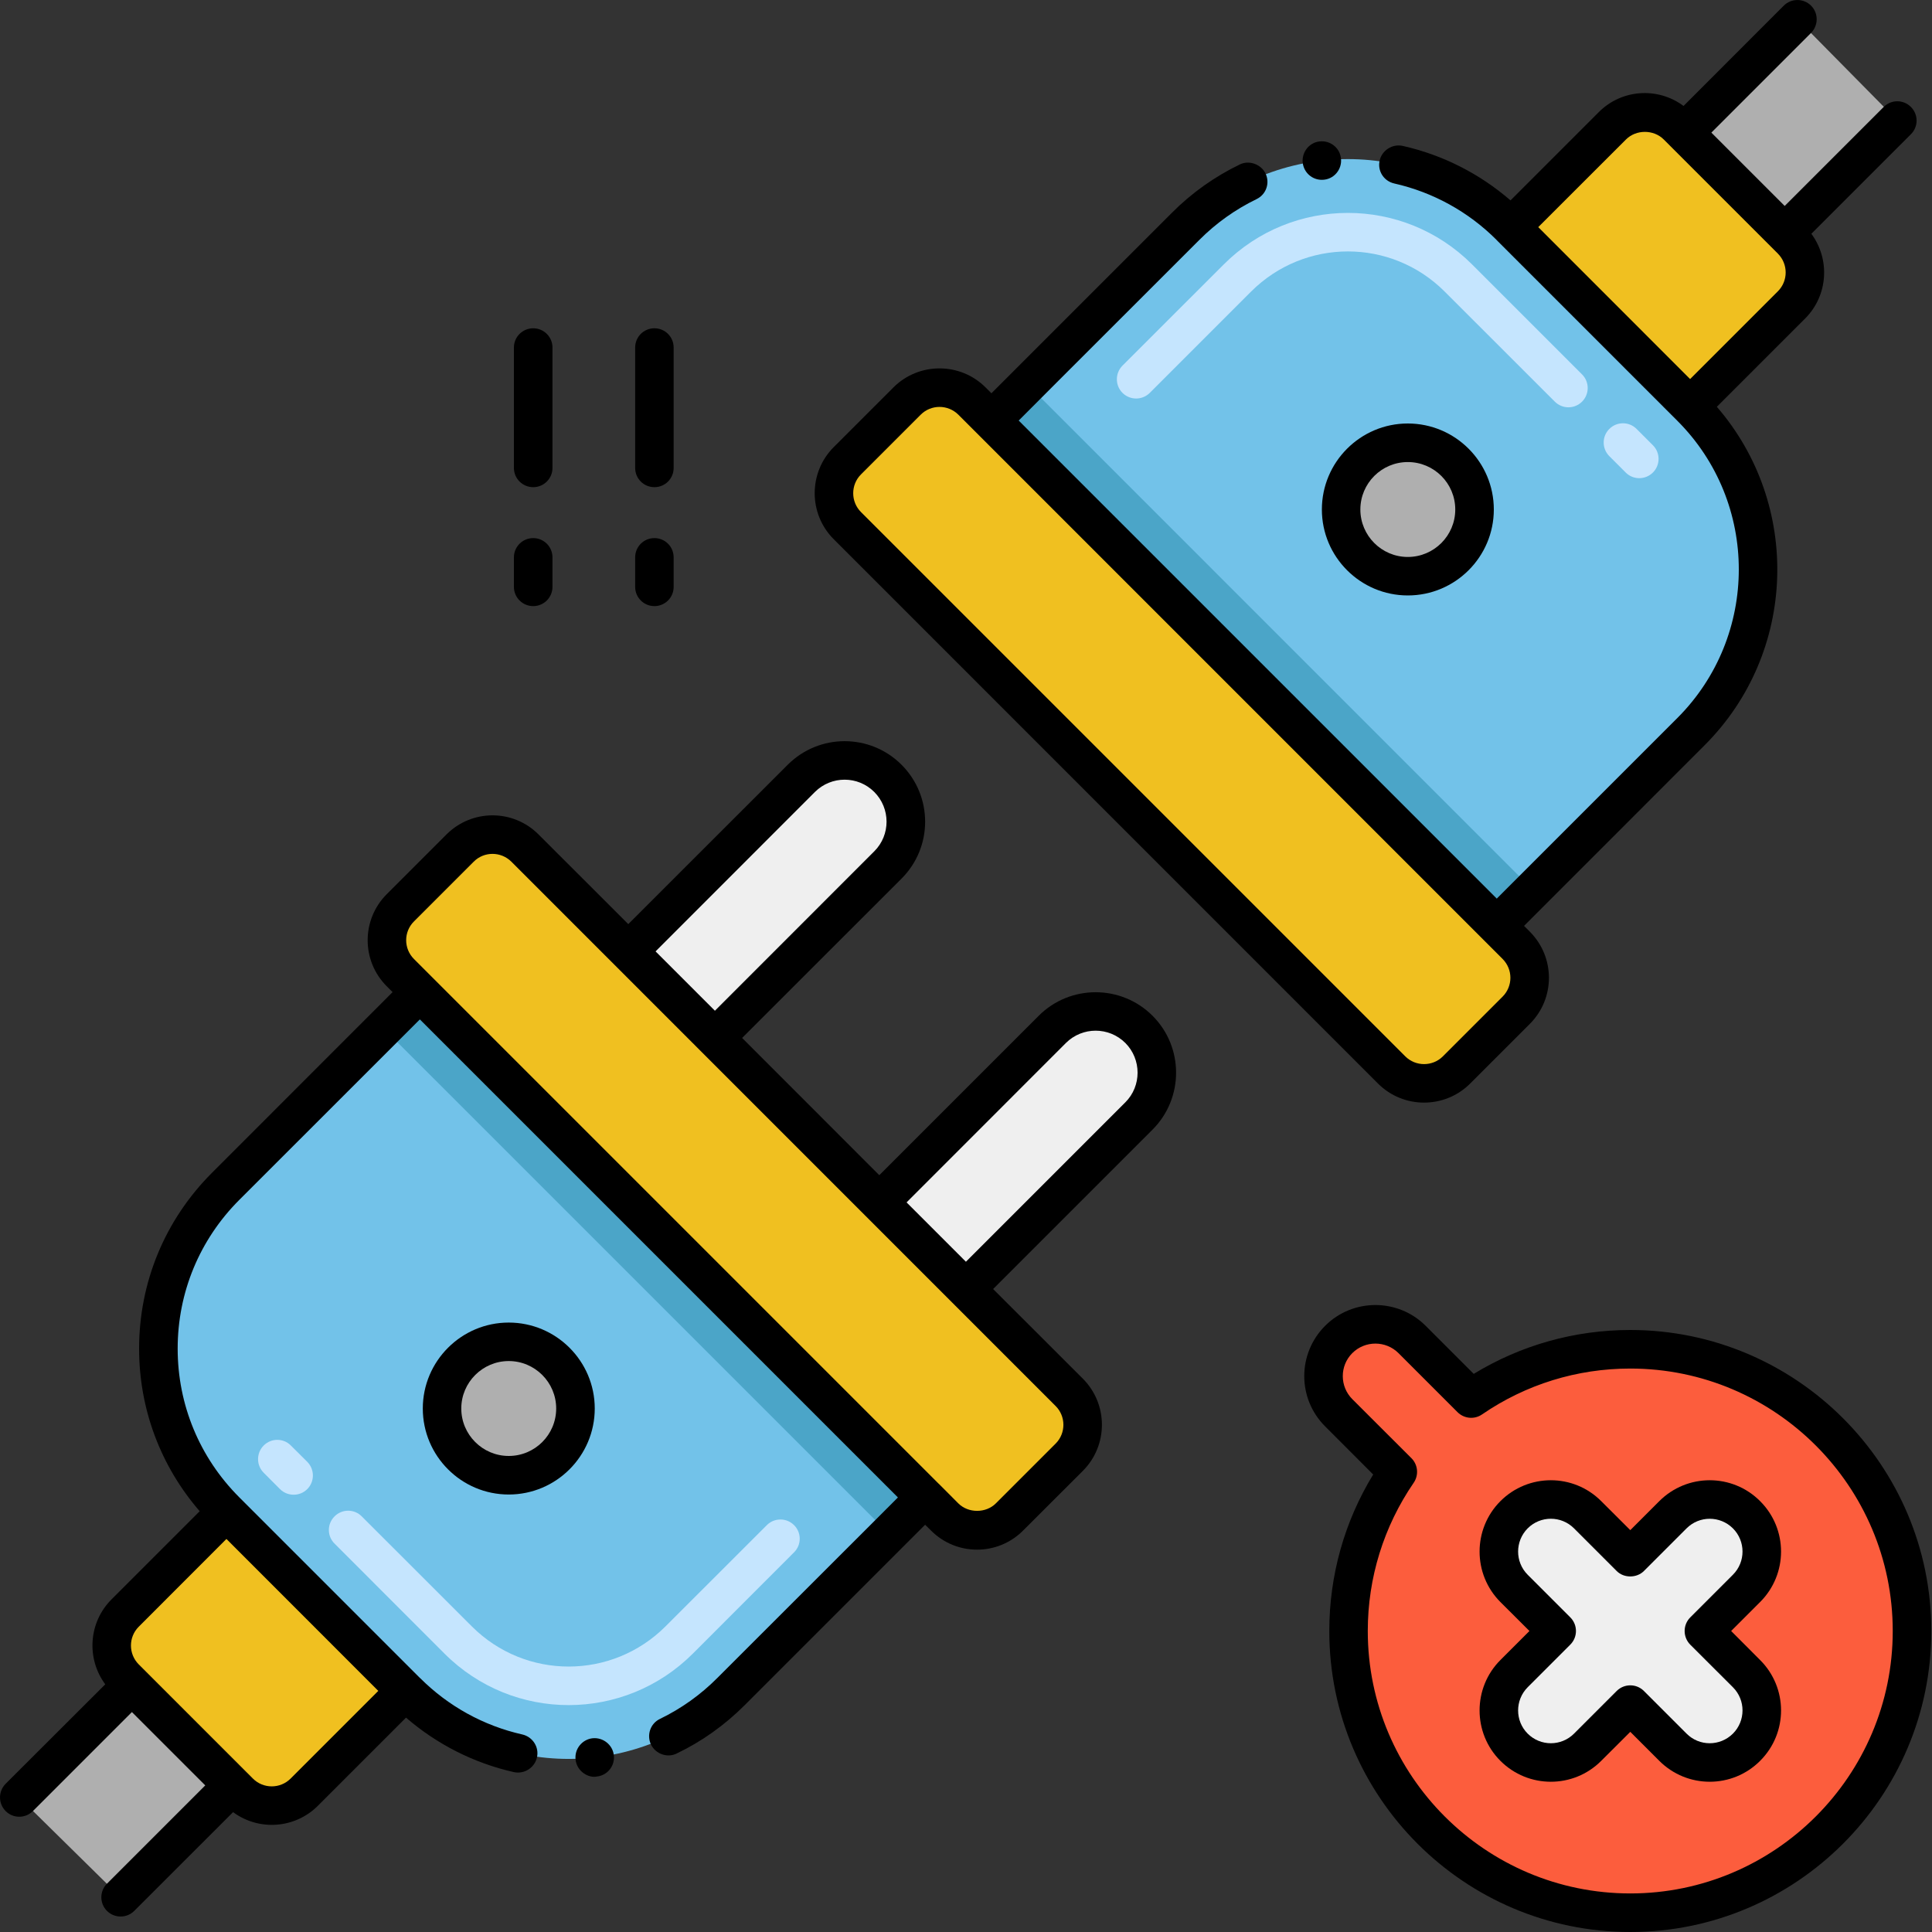 <svg width="25" height="25" viewBox="0 0 25 25" fill="none" xmlns="http://www.w3.org/2000/svg">
<rect x="0" y="0" width="25" height="25" fill="#333333" stroke="none"/>
<path d="M8.921 13.761L7.801 12.64L10.369 10.072C10.679 9.762 11.18 9.762 11.49 10.072C11.799 10.381 11.799 10.883 11.49 11.193L8.921 13.761Z" fill="#EFEFEF"/>
<path d="M12.169 17.009L11.049 15.889L13.617 13.32C13.927 13.011 14.428 13.011 14.738 13.32C15.047 13.63 15.047 14.131 14.738 14.441L12.169 17.009Z" fill="#EFEFEF"/>
<path d="M3.009 23.102V23.103L1.56 24.55L0.249 23.259L1.707 21.802L3.009 23.102Z" fill="#AFAFAF"/>
<path d="M12.224 19.629L5.181 12.586C4.949 12.354 4.949 11.979 5.181 11.747L5.953 10.974C6.185 10.742 6.561 10.742 6.793 10.974L13.836 18.017C14.068 18.249 14.068 18.625 13.836 18.856L13.063 19.629C12.831 19.861 12.456 19.861 12.224 19.629Z" fill="#F0C020"/>
<path d="M11.972 19.377L11.504 19.846L9.458 21.891C8.299 23.05 6.419 23.05 5.26 21.891L2.919 19.55C1.76 18.391 1.76 16.511 2.919 15.352L5.433 12.838L11.972 19.377Z" fill="#72C2E9"/>
<path d="M4.962 13.306L5.43 12.838L11.968 19.376L11.5 19.844L4.962 13.306Z" fill="#4BA5C8"/>
<path d="M1.618 21.713L3.096 23.191C3.328 23.423 3.704 23.423 3.936 23.191L5.248 21.88L2.93 19.562L1.618 20.873C1.386 21.105 1.386 21.481 1.618 21.713Z" fill="#F0C020"/>
<path d="M6.583 19.09C7.06 19.09 7.446 18.703 7.446 18.226C7.446 17.75 7.06 17.363 6.583 17.363C6.106 17.363 5.72 17.75 5.72 18.226C5.72 18.703 6.106 19.09 6.583 19.09Z" fill="#AFAFAF"/>
<path d="M24.552 1.56L23.094 3.018H23.093L21.792 1.717H21.793L23.259 0.25L24.552 1.56Z" fill="#AFAFAF"/>
<path d="M12.577 5.19L19.62 12.233C19.852 12.464 19.852 12.84 19.62 13.072L18.847 13.845C18.616 14.077 18.24 14.077 18.008 13.845L10.965 6.802C10.733 6.57 10.733 6.194 10.965 5.962L11.738 5.19C11.969 4.958 12.345 4.958 12.577 5.19Z" fill="#F0C020"/>
<path d="M12.829 5.442L13.298 4.973L15.343 2.928C16.502 1.769 18.382 1.769 19.541 2.928L21.882 5.269C23.041 6.428 23.041 8.308 21.882 9.467L19.368 11.981L12.829 5.442Z" fill="#72C2E9"/>
<path d="M12.827 5.443L13.296 4.975L19.833 11.513L19.365 11.981L12.827 5.443Z" fill="#4BA5C8"/>
<path d="M23.182 3.106L21.704 1.628C21.472 1.396 21.096 1.396 20.864 1.628L19.553 2.939L21.87 5.257L23.182 3.945C23.414 3.714 23.414 3.338 23.182 3.106Z" fill="#F0C020"/>
<path d="M18.217 7.456C18.694 7.456 19.08 7.069 19.08 6.593C19.08 6.116 18.694 5.729 18.217 5.729C17.74 5.729 17.354 6.116 17.354 6.593C17.354 7.069 17.74 7.456 18.217 7.456Z" fill="#AFAFAF"/>
<path d="M21.096 17.459C20.332 17.459 19.623 17.695 19.037 18.097L18.272 17.332C18.01 17.07 17.585 17.07 17.323 17.332C17.061 17.595 17.061 18.019 17.323 18.281L18.088 19.046C17.686 19.632 17.451 20.341 17.451 21.105C17.451 23.119 19.083 24.751 21.096 24.751C23.11 24.751 24.742 23.119 24.742 21.105C24.742 19.092 23.11 17.459 21.096 17.459Z" fill="#FC5D3D"/>
<path d="M22.048 21.105L22.6 20.553C22.863 20.29 22.863 19.864 22.6 19.601C22.337 19.338 21.911 19.338 21.648 19.601L21.096 20.153L20.544 19.601C20.281 19.338 19.855 19.338 19.592 19.601C19.329 19.864 19.329 20.29 19.592 20.553L20.144 21.105L19.592 21.657C19.329 21.92 19.329 22.346 19.592 22.609C19.855 22.872 20.281 22.872 20.544 22.609L21.096 22.058L21.648 22.609C21.911 22.872 22.337 22.872 22.6 22.609C22.863 22.346 22.863 21.92 22.6 21.657L22.048 21.105Z" fill="#EFEFEF"/>
<path d="M5.752 21.398L4.329 19.974C4.231 19.877 4.231 19.719 4.329 19.622C4.426 19.524 4.584 19.524 4.681 19.622L6.105 21.045C6.8 21.74 7.92 21.737 8.612 21.045L9.923 19.735C10.02 19.638 10.178 19.638 10.275 19.735C10.373 19.832 10.373 19.99 10.275 20.087L8.965 21.398C8.078 22.284 6.643 22.288 5.752 21.398ZM3.623 19.269L3.412 19.057C3.315 18.96 3.315 18.802 3.412 18.705C3.509 18.607 3.667 18.607 3.764 18.705L3.976 18.916C4.073 19.014 4.073 19.172 3.976 19.269C3.879 19.366 3.721 19.366 3.623 19.269Z" fill="#C5E5FE"/>
<path d="M21.036 6.114L20.825 5.903C20.727 5.805 20.727 5.647 20.825 5.55C20.922 5.453 21.08 5.453 21.177 5.55L21.389 5.762C21.486 5.859 21.486 6.017 21.389 6.114C21.291 6.212 21.133 6.212 21.036 6.114ZM20.119 5.197L18.695 3.774C18.002 3.08 16.882 3.08 16.188 3.774L14.878 5.084C14.78 5.181 14.623 5.181 14.525 5.084C14.428 4.987 14.428 4.829 14.525 4.731L15.836 3.421C16.724 2.533 18.159 2.533 19.048 3.421L20.472 4.845C20.569 4.942 20.569 5.1 20.472 5.197C20.374 5.295 20.217 5.295 20.119 5.197Z" fill="#C5E5FE"/>
<path d="M0.426 23.435L1.707 22.154L2.656 23.103L1.385 24.374C1.287 24.471 1.287 24.629 1.384 24.727C1.482 24.824 1.64 24.824 1.737 24.727L3.016 23.449C3.354 23.698 3.82 23.66 4.113 23.367L5.254 22.226C5.654 22.572 6.132 22.814 6.649 22.931C6.786 22.961 6.919 22.872 6.948 22.742C6.979 22.609 6.894 22.475 6.759 22.444C6.258 22.331 5.801 22.079 5.436 21.714C5.435 21.714 5.435 21.713 5.434 21.713L3.095 19.374C2.582 18.86 2.299 18.177 2.299 17.451C2.299 16.725 2.582 16.042 3.095 15.528L5.433 13.191L11.619 19.377C10.929 20.067 12.038 18.959 9.281 21.714C9.065 21.931 8.815 22.109 8.541 22.242C8.416 22.301 8.365 22.45 8.424 22.575C8.486 22.699 8.638 22.75 8.757 22.69C9.082 22.534 9.377 22.324 9.634 22.067C13.153 18.548 10.752 20.949 11.971 19.73L12.047 19.805C12.376 20.135 12.91 20.135 13.239 19.805L14.012 19.033C14.341 18.704 14.341 18.169 14.012 17.84L12.851 16.68L14.914 14.617C15.32 14.211 15.32 13.55 14.914 13.144C14.508 12.738 13.847 12.738 13.441 13.144L11.378 15.207L9.603 13.431L11.666 11.369C12.074 10.961 12.072 10.302 11.666 9.896C11.259 9.489 10.6 9.489 10.193 9.896L8.13 11.958L6.969 10.798C6.64 10.468 6.107 10.468 5.777 10.798L5.005 11.57C4.675 11.9 4.675 12.433 5.005 12.763L5.08 12.838L2.743 15.176C2.135 15.784 1.8 16.592 1.8 17.451C1.8 18.233 2.078 18.971 2.584 19.555L1.442 20.697C1.144 20.996 1.117 21.465 1.362 21.795L0.073 23.082C-0.024 23.18 -0.024 23.338 0.073 23.435C0.17 23.533 0.328 23.533 0.426 23.435ZM13.793 13.496C14.006 13.284 14.349 13.284 14.562 13.496C14.773 13.708 14.773 14.053 14.562 14.264L12.499 16.327L11.731 15.559L13.793 13.496ZM10.545 10.248C10.758 10.036 11.101 10.036 11.313 10.248C11.524 10.46 11.526 10.803 11.313 11.016L9.251 13.079L8.483 12.311L10.545 10.248ZM5.357 11.923L6.13 11.15C6.264 11.015 6.482 11.016 6.617 11.15C7.638 12.171 12.674 17.207 13.659 18.193C13.794 18.327 13.794 18.546 13.66 18.68L12.887 19.453C12.757 19.583 12.53 19.583 12.4 19.453L12.149 19.201C12.148 19.201 12.148 19.201 12.148 19.201C10.925 17.978 6.107 13.16 5.357 12.41C5.222 12.275 5.222 12.057 5.357 11.923ZM1.795 21.05L2.93 19.914L4.895 21.88L3.76 23.015C3.626 23.149 3.407 23.149 3.273 23.015C2.991 22.732 2.117 21.859 1.795 21.537C1.661 21.402 1.661 21.184 1.795 21.05Z" fill="black"/>
<path d="M6.583 17.114C5.97 17.114 5.471 17.613 5.471 18.226C5.471 18.84 5.97 19.339 6.583 19.339C7.197 19.339 7.696 18.84 7.696 18.226C7.696 17.613 7.197 17.114 6.583 17.114ZM6.583 18.84C6.245 18.84 5.969 18.565 5.969 18.226C5.969 17.888 6.245 17.612 6.583 17.612C6.922 17.612 7.197 17.888 7.197 18.226C7.197 18.565 6.922 18.84 6.583 18.84Z" fill="black"/>
<path d="M7.723 22.988H7.725C7.863 22.972 7.959 22.848 7.943 22.713C7.928 22.578 7.804 22.479 7.668 22.493H7.667C7.531 22.509 7.432 22.633 7.448 22.769C7.465 22.927 7.621 23.011 7.723 22.988Z" fill="black"/>
<path d="M18.217 7.705C18.831 7.705 19.33 7.206 19.33 6.593C19.33 5.979 18.831 5.48 18.217 5.48C17.604 5.48 17.105 5.979 17.105 6.593C17.105 7.206 17.604 7.705 18.217 7.705ZM18.217 5.979C18.556 5.979 18.831 6.254 18.831 6.593C18.831 6.931 18.556 7.207 18.217 7.207C17.878 7.207 17.603 6.931 17.603 6.593C17.603 6.254 17.878 5.979 18.217 5.979Z" fill="black"/>
<path d="M17.077 1.83C16.941 1.844 16.843 1.968 16.857 2.106C16.872 2.232 16.977 2.327 17.105 2.327C17.263 2.327 17.369 2.188 17.352 2.05C17.338 1.914 17.215 1.815 17.077 1.83Z" fill="black"/>
<path d="M11.561 5.013L10.788 5.786C10.46 6.115 10.46 6.65 10.789 6.978L17.831 14.021C18.16 14.35 18.695 14.35 19.024 14.021L19.796 13.249C20.125 12.92 20.126 12.387 19.796 12.056L19.721 11.981L22.058 9.643C23.257 8.444 23.309 6.527 22.216 5.264L23.358 4.122C23.657 3.823 23.683 3.355 23.439 3.025L24.728 1.736C24.825 1.639 24.825 1.481 24.727 1.384C24.63 1.286 24.472 1.286 24.375 1.384L23.094 2.665L22.145 1.716L23.435 0.426C23.532 0.328 23.532 0.17 23.435 0.073C23.337 -0.024 23.18 -0.024 23.082 0.073L21.785 1.371C21.452 1.123 20.985 1.153 20.688 1.451L19.546 2.593C19.145 2.246 18.667 2.004 18.151 1.888C18.018 1.858 17.882 1.946 17.853 2.076C17.822 2.207 17.902 2.342 18.041 2.374C18.542 2.487 19 2.739 19.365 3.104C19.365 3.105 19.366 3.105 19.366 3.106L21.705 5.445C22.765 6.505 22.765 8.23 21.705 9.291L19.368 11.628L13.182 5.442C13.817 4.806 13.094 5.528 15.519 3.105C15.736 2.887 15.985 2.71 16.259 2.577C16.388 2.515 16.434 2.365 16.376 2.245C16.318 2.125 16.163 2.069 16.043 2.128C15.719 2.285 15.423 2.494 15.166 2.752C13.239 4.678 12.858 5.06 12.829 5.089L12.753 5.013C12.425 4.685 11.89 4.685 11.561 5.013ZM21.041 1.804C21.171 1.674 21.398 1.674 21.528 1.804C21.974 2.251 22.375 2.652 23.006 3.282C23.14 3.417 23.14 3.635 23.006 3.769L21.87 4.905L19.905 2.939L21.041 1.804ZM19.444 12.896L18.671 13.669C18.537 13.803 18.318 13.803 18.184 13.669L11.141 6.626C11.007 6.492 11.007 6.273 11.141 6.139L11.914 5.366C12.048 5.232 12.266 5.232 12.401 5.366C12.52 5.485 19.112 12.078 19.444 12.409C19.578 12.544 19.578 12.761 19.444 12.896Z" fill="black"/>
<path d="M6.9 6.963C6.762 6.963 6.65 7.074 6.65 7.212V7.594C6.65 7.732 6.762 7.843 6.9 7.843C7.037 7.843 7.149 7.732 7.149 7.594V7.212C7.149 7.074 7.037 6.963 6.9 6.963Z" fill="black"/>
<path d="M7.149 4.497C7.149 4.359 7.037 4.248 6.9 4.248C6.762 4.248 6.65 4.359 6.65 4.497V6.055C6.65 6.193 6.762 6.304 6.9 6.304C7.037 6.304 7.149 6.193 7.149 6.055V4.497Z" fill="black"/>
<path d="M8.468 6.963C8.33 6.963 8.219 7.074 8.219 7.212V7.594C8.219 7.732 8.33 7.843 8.468 7.843C8.606 7.843 8.717 7.732 8.717 7.594V7.212C8.717 7.074 8.606 6.963 8.468 6.963Z" fill="black"/>
<path d="M8.717 4.497C8.717 4.359 8.606 4.248 8.468 4.248C8.33 4.248 8.219 4.359 8.219 4.497V6.055C8.219 6.193 8.33 6.304 8.468 6.304C8.606 6.304 8.717 6.193 8.717 6.055V4.497Z" fill="black"/>
<path d="M19.415 22.785C19.776 23.146 20.36 23.146 20.72 22.785L21.096 22.41L21.471 22.785C21.832 23.146 22.416 23.146 22.776 22.785C23.138 22.424 23.136 21.84 22.776 21.481L22.401 21.105L22.776 20.73C23.137 20.369 23.137 19.785 22.776 19.425C22.416 19.064 21.832 19.064 21.471 19.425L21.096 19.8L20.72 19.425C20.36 19.064 19.776 19.064 19.415 19.425C19.056 19.785 19.056 20.37 19.415 20.73L19.791 21.105L19.415 21.481C19.056 21.84 19.056 22.426 19.415 22.785ZM19.768 21.833L20.32 21.281C20.417 21.184 20.417 21.026 20.32 20.929L19.768 20.377C19.603 20.212 19.603 19.943 19.768 19.777C19.934 19.611 20.202 19.611 20.368 19.777L20.92 20.329C21.013 20.423 21.179 20.422 21.272 20.329L21.824 19.777C21.989 19.612 22.257 19.611 22.424 19.777C22.589 19.942 22.59 20.211 22.424 20.377L21.872 20.929C21.775 21.026 21.775 21.184 21.872 21.282L22.424 21.833C22.59 21.999 22.589 22.268 22.424 22.433C22.257 22.599 21.989 22.599 21.824 22.433L21.272 21.881C21.175 21.784 21.017 21.784 20.92 21.881L20.368 22.433C20.202 22.599 19.934 22.599 19.768 22.433C19.603 22.268 19.603 21.999 19.768 21.833Z" fill="black"/>
<path d="M21.096 25C23.243 25 24.991 23.253 24.991 21.105C24.991 18.957 23.243 17.21 21.096 17.21C20.376 17.21 19.68 17.406 19.07 17.778L18.448 17.156C18.089 16.797 17.505 16.798 17.147 17.156C16.787 17.516 16.787 18.098 17.147 18.457L17.769 19.08C17.397 19.689 17.201 20.385 17.201 21.105C17.201 23.253 18.948 25 21.096 25ZM18.264 18.869L17.499 18.105C17.336 17.942 17.333 17.675 17.499 17.509C17.664 17.345 17.931 17.345 18.096 17.509L18.86 18.273C18.945 18.358 19.078 18.371 19.177 18.303C19.744 17.914 20.407 17.709 21.096 17.709C22.968 17.709 24.492 19.232 24.492 21.105C24.492 22.978 22.968 24.501 21.096 24.501C19.223 24.501 17.699 22.978 17.699 21.105C17.699 20.417 17.905 19.753 18.293 19.187C18.361 19.088 18.349 18.954 18.264 18.869Z" fill="black"/>
</svg>
